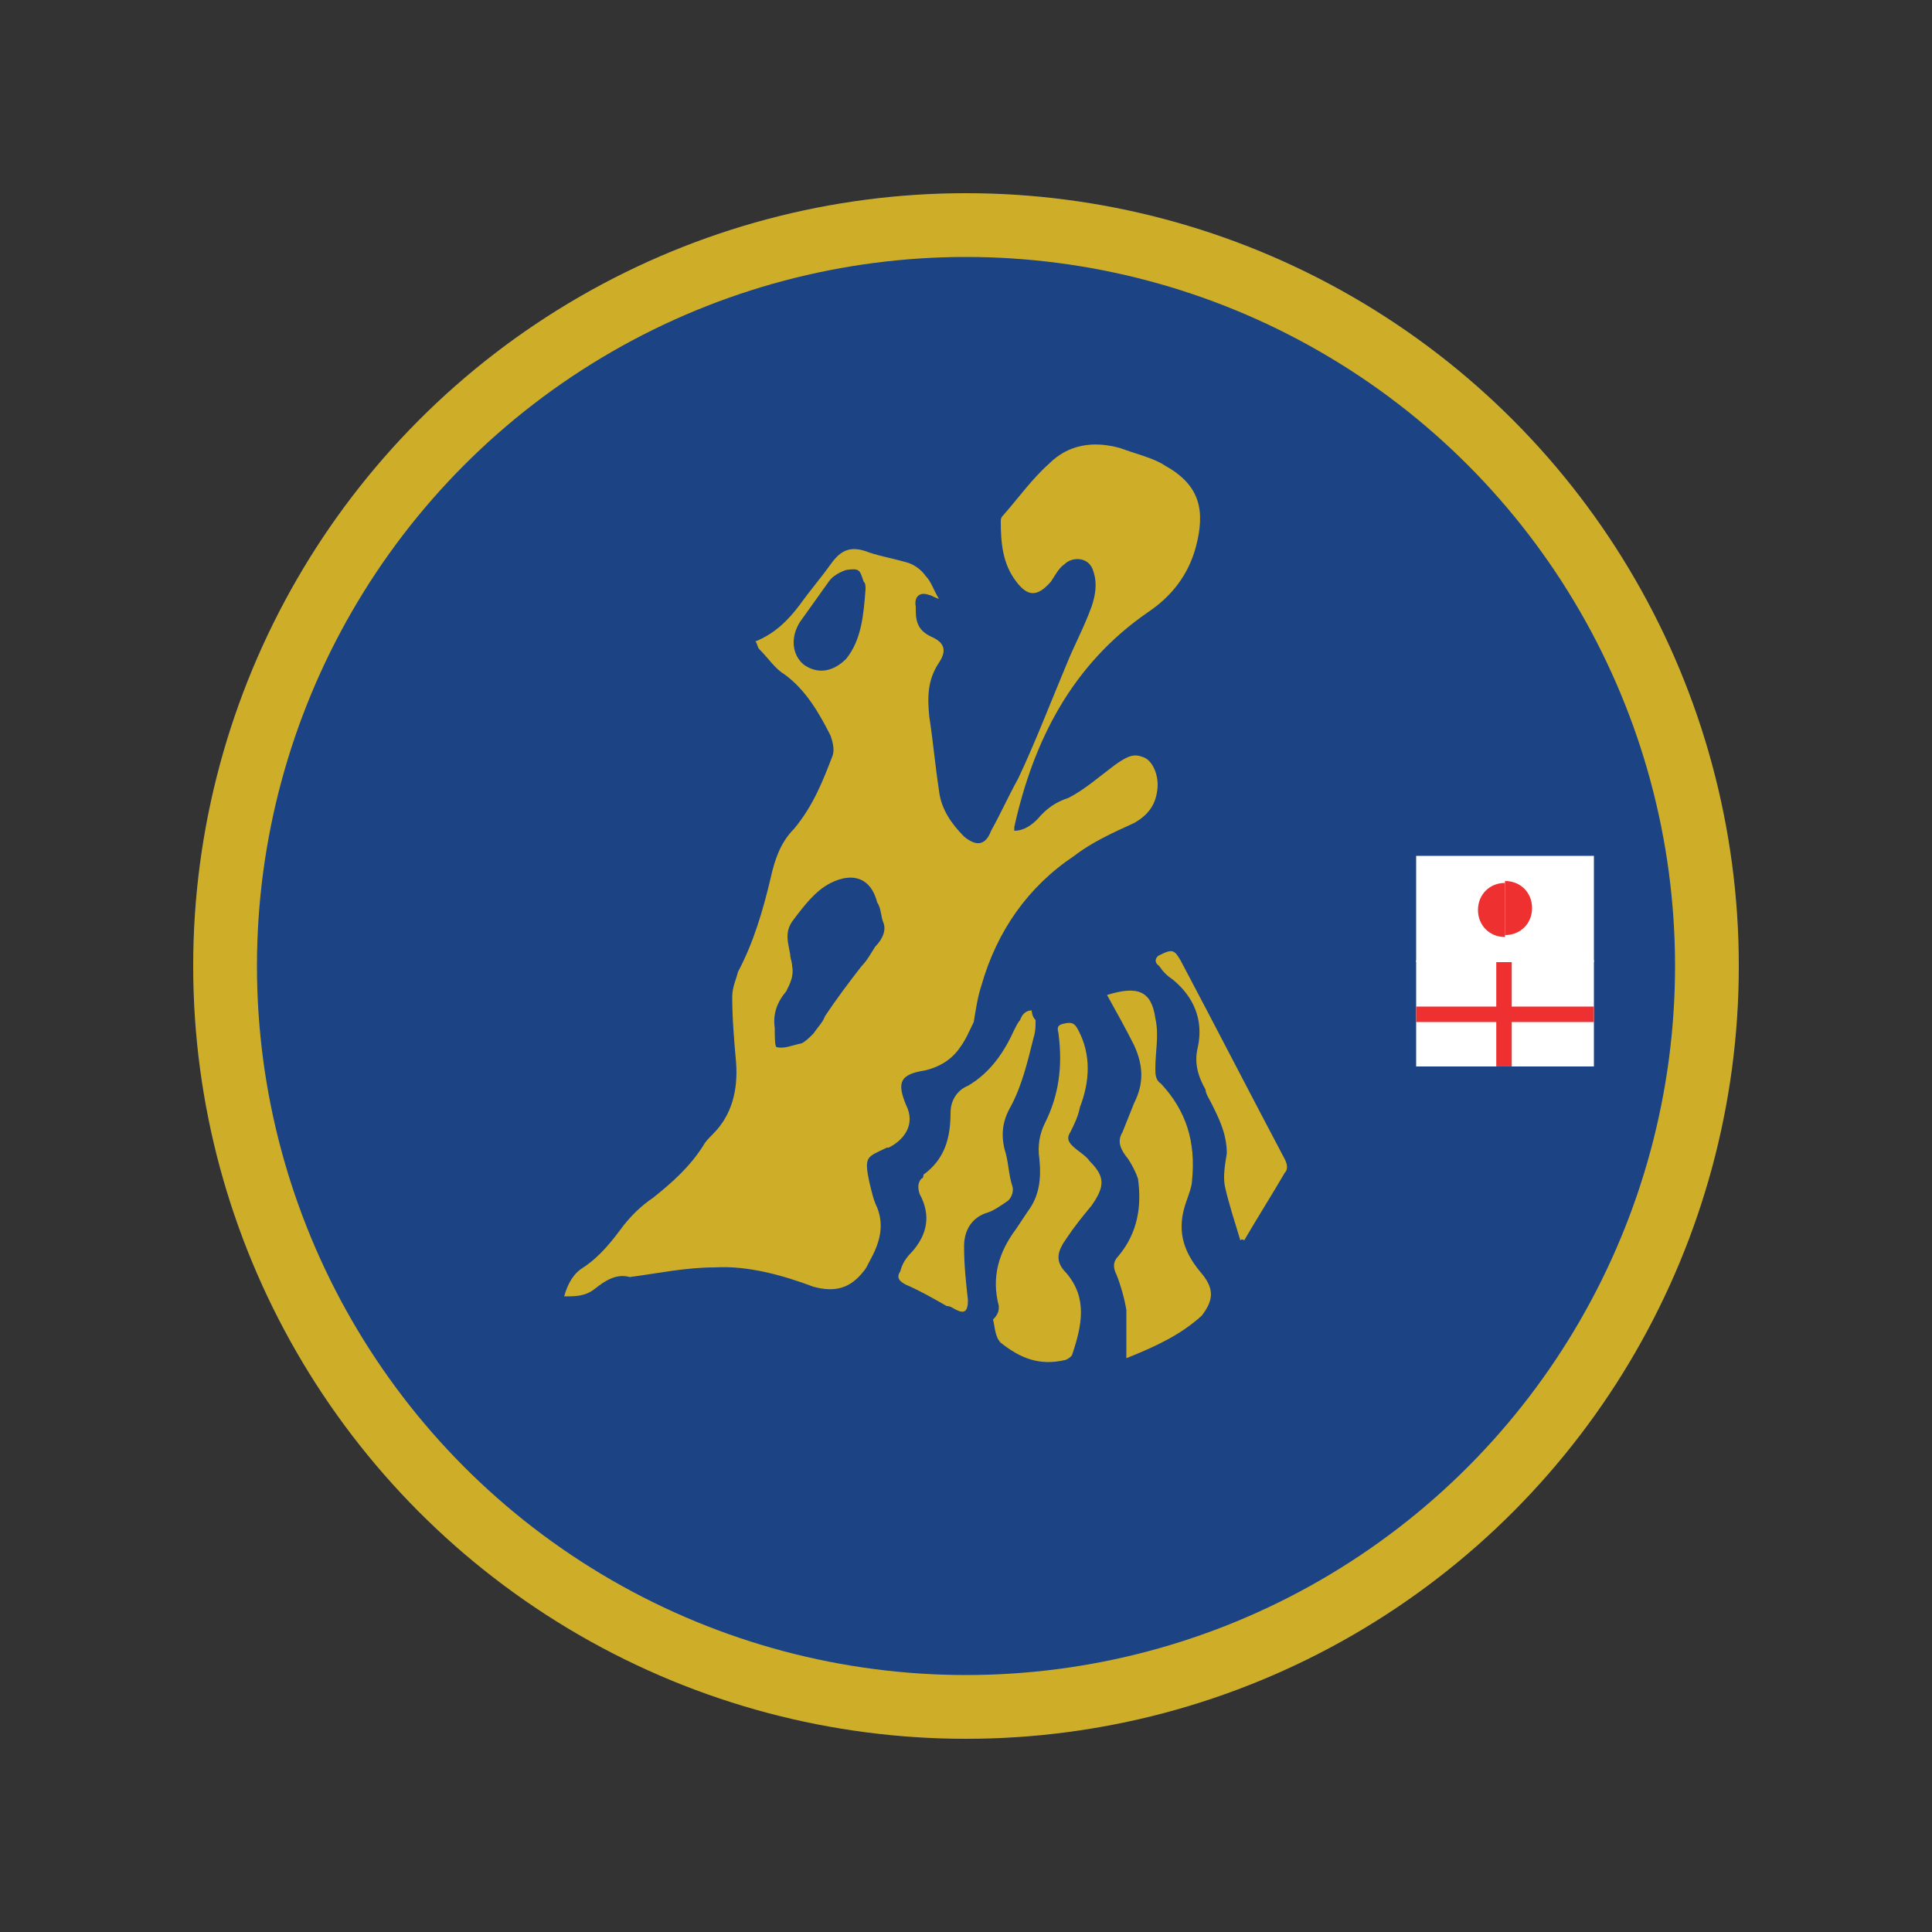 <?xml version="1.0" encoding="utf-8"?>
<!-- Generator: Adobe Illustrator 23.0.3, SVG Export Plug-In . SVG Version: 6.00 Build 0)  -->
<svg version="1.1" id="Layer_1" xmlns="http://www.w3.org/2000/svg" xmlns:xlink="http://www.w3.org/1999/xlink" x="0px" y="0px"
	 viewBox="0 0 100 100" style="enable-background:new 0 0 100 100;" xml:space="preserve">
<rect x="0" y="0" width="100" height="100" fill="#333333" stroke="none"/>
<style type="text/css">
	.st0{fill:#1C4484;}
	.st1{display:none;fill:#03539C;}
	.st2{display:none;fill:#2999C6;}
	.st3{display:none;fill:#FFFFFF;}
	.st4{fill:#CEAE29;}
	.st5{fill:#FFFFFF;}
	.st6{fill:#EF3030;}
	.st7{display:none;}
	.st8{display:inline;fill:#FFFFFF;}
	.st9{display:inline;fill:#EF3030;}
</style>
<g id="XMLID_1_">
	<g>
		<circle class="st0" cx="50" cy="50" r="40"/>
	</g>
	<g>
	</g>
</g>
<path class="st1" d="M90,50H56.2V21.8H43.5V50H10c0-22.1,17.9-40,40-40S90,27.9,90,50z"/>
<path class="st2" d="M56.2,50H90c0,22.1-17.9,40-40,40S10,72.1,10,50h33.5v27.9h12.6V50H56.2z"/>
<rect x="43.5" y="50" class="st3" width="12.6" height="27.9"/>
<rect x="43.5" y="21.8" class="st3" width="12.6" height="28.2"/>
<circle class="st4" cx="50" cy="50" r="40"/>
<circle class="st0" cx="50" cy="50" r="36.7"/>
<g>
	<path class="st4" d="M29.2,67.1c0.2-0.7,0.5-1.2,1-1.5c0.9-0.6,1.5-1.4,2.1-2.2c0.4-0.5,0.9-1,1.5-1.4c1-0.8,1.9-1.6,2.6-2.7
		c0.1-0.2,0.3-0.4,0.5-0.6c1-1,1.3-2.3,1.2-3.7c-0.1-1.1-0.2-2.3-0.2-3.4c0-0.5,0.2-0.9,0.3-1.3c0.8-1.5,1.3-3.2,1.7-4.9
		c0.2-0.9,0.5-1.8,1.2-2.5c1-1.2,1.5-2.5,2-3.8c0.1-0.3,0-0.7-0.1-1c-0.6-1.2-1.3-2.4-2.4-3.2c-0.5-0.3-0.8-0.8-1.3-1.3
		c-0.1-0.1-0.1-0.3-0.2-0.4c1-0.4,1.7-1.1,2.3-1.9c0.5-0.7,1.1-1.4,1.6-2.1c0.5-0.7,1-1,2-0.6c0.6,0.2,1.2,0.3,1.9,0.5
		c0.4,0.1,0.8,0.4,1,0.7c0.3,0.3,0.4,0.7,0.7,1.2c-0.3-0.1-0.4-0.2-0.5-0.2c-0.5-0.2-0.8,0.1-0.7,0.6c0,0.1,0,0.1,0,0.2
		c0,0.7,0.2,1.1,0.9,1.4c0.6,0.3,0.7,0.7,0.3,1.3c-0.6,0.9-0.6,1.8-0.5,2.8c0.2,1.3,0.3,2.5,0.5,3.8c0.1,1,0.7,1.8,1.3,2.4
		c0.6,0.5,1.1,0.5,1.4-0.3c0.5-0.9,0.9-1.8,1.4-2.7c0.9-1.9,1.7-4,2.5-5.9c0.4-1,0.9-1.9,1.3-3c0.2-0.6,0.3-1.2,0.1-1.8
		c-0.2-0.8-1.1-0.8-1.5-0.4c-0.3,0.2-0.5,0.6-0.7,0.9c-0.7,0.8-1.2,0.8-1.8,0c-0.7-0.9-0.8-2-0.8-3.1c0-0.1,0-0.2,0.1-0.3
		c0.8-0.9,1.5-1.9,2.4-2.7c1-1,2.3-1.2,3.7-0.8c0.8,0.3,1.7,0.5,2.3,0.9c1.8,1,2.1,2.3,1.6,4.2c-0.4,1.5-1.3,2.6-2.5,3.4
		c-3.9,2.7-5.9,6.6-6.9,11.1c0,0.1,0,0.1,0,0.2c0.5,0,0.9-0.3,1.2-0.6c0.5-0.6,1-0.9,1.6-1.1c0.8-0.4,1.6-1.1,2.4-1.7
		c0.7-0.5,1-0.6,1.5-0.4s0.8,1,0.7,1.7c-0.1,0.8-0.5,1.3-1.2,1.7c-1.1,0.5-2.2,1-3.1,1.7c-2.4,1.6-4,3.9-4.8,6.7
		c-0.2,0.6-0.3,1.3-0.4,1.9c-0.2,0.4-0.4,0.9-0.7,1.3c-0.4,0.6-1,1-1.8,1.2c-1.3,0.2-1.5,0.6-1,1.8c0.5,1-0.1,1.8-0.9,2.2
		c0,0,0,0-0.1,0c-1,0.5-1.2,0.4-0.9,1.8c0.1,0.4,0.2,0.9,0.4,1.3c0.4,1,0.1,1.9-0.4,2.8c-0.1,0.2-0.2,0.4-0.3,0.5
		c-0.7,0.9-1.5,1.1-2.6,0.8c-1.6-0.6-3.4-1.1-5.1-1c-1.5,0-2.9,0.3-4.4,0.5c-0.7-0.2-1.3,0.2-1.8,0.6S29.8,67.1,29.2,67.1z
		 M45.7,47.7c-0.1-0.3-0.1-0.7-0.3-1c-0.3-1.2-1.2-1.6-2.4-1c-0.8,0.4-1.4,1.2-2,2c-0.4,0.6-0.2,1.1-0.1,1.7c0,0.2,0.1,0.4,0.1,0.6
		c0.1,0.5-0.1,0.9-0.3,1.3c-0.5,0.6-0.7,1.2-0.6,1.9c0,0.4,0,1,0.1,1c0.4,0.1,0.8-0.1,1.3-0.2c0.2-0.1,0.4-0.3,0.6-0.5
		c0.2-0.3,0.5-0.6,0.6-0.9c0.6-0.9,1.2-1.7,1.9-2.6c0.3-0.3,0.5-0.7,0.7-1C45.7,48.6,45.9,48.1,45.7,47.7z M44.8,30.5
		c0-0.2,0-0.3-0.1-0.4c-0.2-0.6-0.2-0.7-0.9-0.6c-0.3,0.1-0.7,0.3-0.9,0.6c-0.5,0.7-1,1.4-1.5,2.1c-0.5,0.8-0.4,1.7,0.2,2.2
		c0.7,0.5,1.5,0.4,2.2-0.3C44.6,33.1,44.7,31.8,44.8,30.5z"/>
	<path class="st4" d="M58.3,70.3c0-0.9,0-1.7,0-2.5c-0.1-0.6-0.3-1.3-0.5-1.8c-0.2-0.4-0.2-0.7,0.1-1c1-1.2,1.2-2.6,1-4
		c-0.1-0.3-0.3-0.7-0.5-1c-0.4-0.5-0.6-0.9-0.3-1.4c0.2-0.5,0.4-1,0.6-1.5c0.5-1,0.5-1.9,0-3c-0.4-0.8-0.9-1.7-1.4-2.6
		c1.6-0.5,2.3-0.2,2.5,1.2c0.2,0.9,0,1.7,0,2.6c0,0.3,0,0.6,0.3,0.8c1.3,1.4,1.8,3,1.6,5c0,0.3-0.2,0.8-0.3,1.1
		c-0.5,1.4-0.2,2.5,0.7,3.6c0.7,0.8,0.8,1.4,0.1,2.3C61.1,69.1,59.8,69.7,58.3,70.3z"/>
	<path class="st4" d="M51.7,67.6c-0.4-1.5,0-2.8,0.9-4c0.2-0.3,0.4-0.6,0.6-0.9c0.6-0.8,0.7-1.7,0.6-2.7c-0.1-0.7,0-1.3,0.3-1.9
		c0.7-1.4,0.9-2.9,0.7-4.5c0-0.2-0.2-0.5,0.2-0.6c0.4-0.1,0.6-0.1,0.8,0.3c0.7,1.3,0.6,2.7,0.1,4c-0.1,0.5-0.3,0.9-0.5,1.3
		c-0.2,0.3-0.1,0.5,0.1,0.7c0.3,0.3,0.7,0.5,0.9,0.8c0.8,0.8,0.8,1.3,0.1,2.3c-0.5,0.6-0.9,1.1-1.3,1.7c-0.5,0.7-0.6,1.2,0,1.8
		c1.1,1.3,0.8,2.7,0.3,4.2c0,0.1-0.3,0.3-0.4,0.3c-1.3,0.3-2.3-0.1-3.3-0.9c-0.3-0.3-0.3-0.8-0.4-1.2C51.7,68,51.7,67.8,51.7,67.6z"
		/>
	<path class="st4" d="M53.6,52.8c0,0.3,0,0.6-0.1,0.9c-0.3,1.2-0.6,2.5-1.2,3.6c-0.4,0.7-0.5,1.4-0.3,2.2c0.2,0.6,0.2,1.3,0.4,1.9
		c0.1,0.3-0.1,0.7-0.3,0.8c-0.3,0.2-0.7,0.5-1.1,0.6c-0.8,0.3-1.1,1-1.1,1.7c0,1,0.1,1.9,0.2,2.8c0,0.6-0.2,0.7-0.6,0.5
		c-0.2-0.1-0.3-0.2-0.5-0.2c-0.7-0.4-1.4-0.8-2.1-1.1c-0.4-0.2-0.5-0.4-0.3-0.7c0.1-0.4,0.3-0.7,0.6-1c0.8-0.9,1-1.9,0.4-3
		c-0.1-0.3-0.1-0.6,0.1-0.8c0.1,0,0.1-0.2,0.1-0.2c1.1-0.8,1.4-1.9,1.4-3.2c0-0.7,0.4-1.2,0.9-1.4c1.2-0.7,1.9-1.8,2.4-2.9
		c0.1-0.2,0.2-0.4,0.3-0.5c0.1-0.3,0.3-0.5,0.6-0.5C53.4,52.3,53.4,52.6,53.6,52.8z"/>
	<path class="st4" d="M64.2,64.2c-0.3-1-0.6-1.9-0.8-2.8c-0.1-0.5,0-1.1,0.1-1.7c0-1-0.4-1.8-0.8-2.6c-0.1-0.2-0.3-0.5-0.3-0.7
		C62,55.7,61.8,55,62,54.2c0.3-1.4-0.2-2.6-1.3-3.5c-0.3-0.2-0.5-0.4-0.7-0.7c-0.3-0.2-0.2-0.5,0.1-0.6c0.6-0.3,0.7-0.2,1,0.3
		c1.8,3.4,3.6,6.9,5.4,10.3c0.1,0.2,0.2,0.5,0,0.7c-0.7,1.2-1.4,2.3-2.1,3.5C64.4,64.2,64.3,64.1,64.2,64.2z"/>
</g>
<g>
	<rect x="73.3" y="49.7" class="st5" width="9.2" height="5.5"/>
	<rect x="73.3" y="52.1" class="st6" width="9.2" height="0.8"/>
	
		<rect x="75.1" y="52.1" transform="matrix(-1.836970e-16 1 -1 -1.836970e-16 130.347 -25.402)" class="st6" width="5.5" height="0.8"/>
</g>
<g>
	<rect x="73.3" y="44.3" class="st5" width="9.2" height="5.5"/>
	<path class="st6" d="M77.9,48.5c-0.8,0-1.4-0.6-1.4-1.4s0.6-1.4,1.4-1.4V48.5z"/>
	<path class="st6" d="M77.9,45.6c0.8,0,1.4,0.6,1.4,1.4s-0.6,1.4-1.4,1.4V45.6z"/>
</g>
<g class="st7">
	<rect x="69.7" y="47.1" class="st8" width="14.1" height="8.3"/>
	<rect x="76.2" y="50.7" class="st9" width="7.6" height="1.2"/>
	
		<rect x="72.9" y="50.9" transform="matrix(-1.836970e-16 1 -1 -1.836970e-16 128.322 -25.8)" class="st9" width="8.3" height="0.6"/>
	<path class="st9" d="M76.7,53.5c-1.2,0-2.2-1-2.2-2.2s1-2.2,2.2-2.2V53.5z"/>
</g>
</svg>
